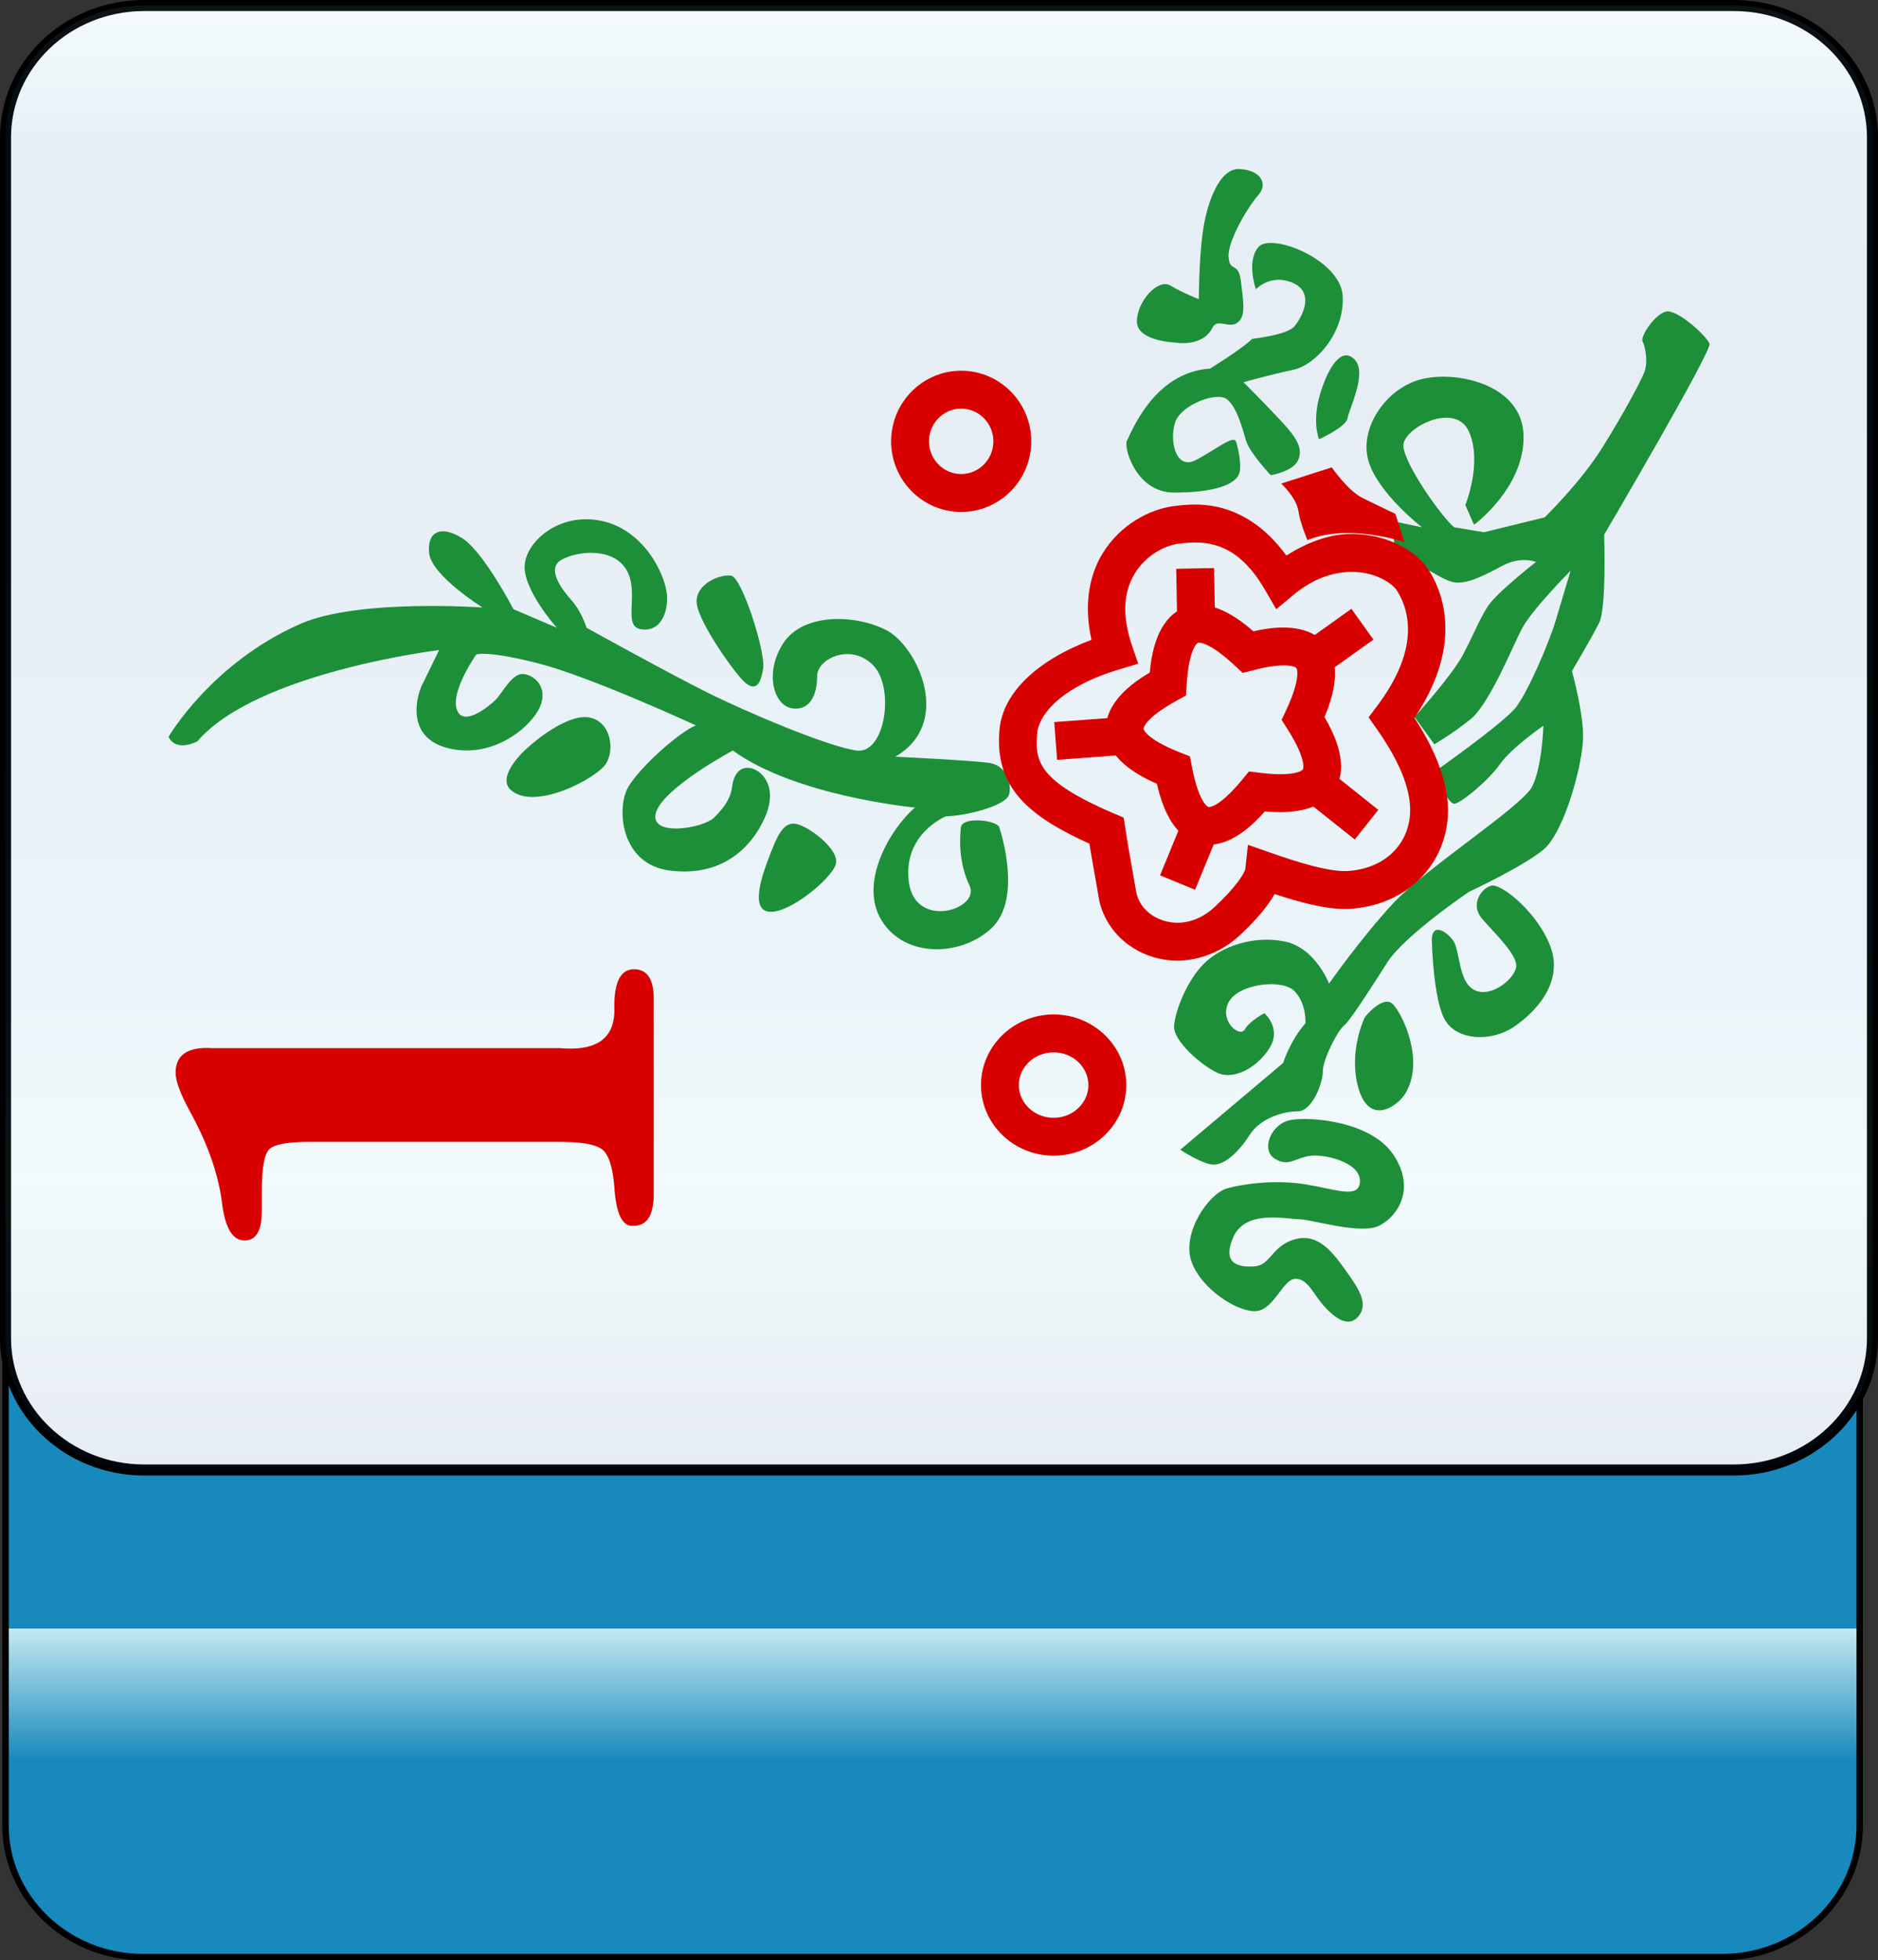 <?xml version="1.0" encoding="utf-8"?>
<!-- Generator: Adobe Illustrator 12.0.0, SVG Export Plug-In . SVG Version: 6.00 Build 51448)  -->
<!DOCTYPE svg PUBLIC "-//W3C//DTD SVG 1.1//EN" "http://www.w3.org/Graphics/SVG/1.1/DTD/svg11.dtd">
<svg  version="1.1"
	 xmlns:x="http://ns.adobe.com/Extensibility/1.0/" xmlns:i="http://ns.adobe.com/AdobeIllustrator/10.0/" xmlns:graph="http://ns.adobe.com/Graphs/1.0/" i:viewOrigin="-0.3208 113.645" i:rulerOrigin="0 0" i:pageBounds="0 113 108 0"
	 xmlns="http://www.w3.org/2000/svg" xmlns:xlink="http://www.w3.org/1999/xlink" xmlns:a="http://ns.adobe.com/AdobeSVGViewerExtensions/3.0/"
	 width="109.1" height="113.832" viewBox="0 0 109.1 113.832" overflow="visible" enable-background="new 0 0 109.1 113.832"
	 xml:space="preserve">
<rect x="0" y="0" width="109.1" height="113.832" fill="#333333" stroke="none"/>
<g id="图层_1" i:layer="yes" i:dimmedPercent="50" i:rgbTrio="#4F008000FFFF">
	<g>
		
			<linearGradient id="XMLID_3_" gradientUnits="userSpaceOnUse" x1="935.434" y1="81.001" x2="1020.227" y2="81.001" gradientTransform="matrix(0 -1 1 0 -26.822 1049.079)">
			<stop  offset="0.135" style="stop-color:#1889BC"/>
			<stop  offset="0.225" style="stop-color:#C4E9F2"/>
			<a:midPointStop  offset="0.135" style="stop-color:#1889BC"/>
			<a:midPointStop  offset="0.5" style="stop-color:#1889BC"/>
			<a:midPointStop  offset="0.225" style="stop-color:#C4E9F2"/>
		</linearGradient>
		<path i:knockout="Off" fill="url(#XMLID_3_)" stroke="#000000" stroke-width="0.374" d="M100.038,28.852c4.418,0,8,3.42,8,7.638
			v69.518c0,4.218-3.582,7.638-8,7.638H8.321c-4.418,0-8-3.42-8-7.638V36.49c0-4.218,3.582-7.638,8-7.638H100.038z"/>
		<path i:knockout="Off" fill="#FFFFFF" stroke="#000000" stroke-width="0.641" d="M8.377,85.36c-4.449,0-8.057-3.43-8.057-7.66
			V7.98c0-4.23,3.607-7.659,8.057-7.659h92.348c4.447,0,8.055,3.429,8.055,7.659V77.7c0,4.23-3.607,7.66-8.055,7.66H8.377z"/>
		
			<linearGradient id="XMLID_4_" gradientUnits="userSpaceOnUse" x1="-229.909" y1="-254.262" x2="-144.87" y2="-254.262" gradientTransform="matrix(0 1 -1 0 -199.712 230.23)">
			<stop  offset="0" style="stop-color:#A3DDEA"/>
			<stop  offset="0.09" style="stop-color:#0678B3"/>
			<stop  offset="0.213" style="stop-color:#094C91"/>
			<stop  offset="0.64" style="stop-color:#2890C0"/>
			<stop  offset="0.803" style="stop-color:#82D0E3"/>
			<stop  offset="1" style="stop-color:#09468C"/>
			<a:midPointStop  offset="0" style="stop-color:#A3DDEA"/>
			<a:midPointStop  offset="0.5" style="stop-color:#A3DDEA"/>
			<a:midPointStop  offset="0.09" style="stop-color:#0678B3"/>
			<a:midPointStop  offset="0.5" style="stop-color:#0678B3"/>
			<a:midPointStop  offset="0.213" style="stop-color:#094C91"/>
			<a:midPointStop  offset="0.5" style="stop-color:#094C91"/>
			<a:midPointStop  offset="0.64" style="stop-color:#2890C0"/>
			<a:midPointStop  offset="0.5" style="stop-color:#2890C0"/>
			<a:midPointStop  offset="0.803" style="stop-color:#82D0E3"/>
			<a:midPointStop  offset="0.5" style="stop-color:#82D0E3"/>
			<a:midPointStop  offset="1" style="stop-color:#09468C"/>
		</linearGradient>
		<path i:knockout="Off" opacity="0.1" fill="url(#XMLID_4_)" stroke="#000000" stroke-width="0.641" d="M8.377,85.36
			c-4.449,0-8.057-3.43-8.057-7.66V7.98c0-4.23,3.607-7.659,8.057-7.659h92.348c4.449,0,8.055,3.429,8.055,7.659V77.7
			c0,4.23-3.605,7.66-8.055,7.66H8.377z"/>
		<g i:knockout="Off">
			<path i:knockout="Off" fill="#D90000" d="M32.537,60.864c2.195,0.191,3.246-0.62,3.15-2.434c0-1.432,0.381-2.148,1.145-2.148
				s1.146,0.573,1.146,1.719v11.313c0,1.24-0.383,1.861-1.146,1.861c-0.668,0.096-1.049-0.668-1.145-2.291
				c-0.096-1.146-0.334-1.861-0.717-2.148c-0.381-0.287-1.193-0.43-2.434-0.43H17.932c-1.24,0-2.004,0.143-2.291,0.43
				c-0.286,0.287-0.43,1.098-0.43,2.434v1.146c0,1.145-0.334,1.717-1.002,1.717s-1.098-0.668-1.289-2.004
				c-0.19-1.719-0.811-3.531-1.861-5.441c-0.572-1.049-0.859-1.812-0.859-2.291c0-1.05,0.717-1.527,2.148-1.433H32.537z"/>
		</g>
		<g>
			<path i:knockout="Off" fill="#1D8F38" d="M9.79,42.788c0,0,2.501-4.311,7.678-6.568c3.355-1.465,10.562-0.943,10.562-0.943
				s-2.953-1.848-3.097-3.144s0.72-1.656,1.944-0.864c1.224,0.792,2.951,4.104,2.951,4.104l2.521,1.08c0,0-1.872-2.088-1.872-3.527
				s2.016-3.24,4.536-2.664s3.744,3.312,3.744,4.464s-0.576,2.017-1.584,1.8c-1.009-0.216,0-2.16-0.792-3.455
				c-0.792-1.297-2.809-1.08-3.744-0.576s0,1.728,0.576,2.375c0.576,0.648,0.863,1.584,0.863,1.584s4.681,2.592,6.984,3.744
				c2.305,1.152,7.057,3.168,8.712,3.385c1.656,0.216,2.231-3.672,0.937-4.969c-1.297-1.296-3.24-0.359-3.24,0.648
				s-0.36,2.016-1.439,1.872c-1.08-0.144-1.656-2.089-0.505-3.816c1.152-1.728,4.177-1.655,5.976-0.72
				c1.801,0.936,3.888,5.4,0.504,7.344c0,0,4.537,0.217,5.472,0.36s1.297,1.08,1.152,1.8c-0.145,0.721-2.664,1.296-3.671,1.296
				c0,0-2.521,1.009-2.16,3.815c0.359,2.809,4.175,1.585,3.527,0.217c-0.646-1.368-0.576-2.736-0.504-3.385
				c0.072-0.647,2.088-0.432,2.232,0c0.145,0.433,1.297,4.177-0.432,5.832c-1.729,1.656-5.041,1.801-6.408-0.432
				c-1.368-2.232,0.576-5.4,1.943-6.552c0,0-6.912-0.647-10.584-3.312c0,0-4.031,2.16-4.463,3.6
				c-0.433,1.439,2.735,0.936,3.383,0.288c0.648-0.647,0.957-1.163,1.029-1.738c0.072-0.576,0.318-1.193,0.987-1.142
				c0.669,0.051,1.749,1.028,0.926,2.88c-0.823,1.851-2.571,3.446-5.503,3.085c-2.932-0.359-3.137-3.702-2.417-4.885
				c0.72-1.184,2.931-3.138,3.908-3.549c0,0-6.12-2.828-9.154-3.6s-3.6-0.515-3.6-0.515s-1.491,2.108-1.132,3.188
				c0.36,1.08,1.902-0.205,2.264-0.566c0.359-0.359,0.925-1.49,1.542-1.49s1.543,0.719,1.028,1.902
				c-0.514,1.184-2.725,3.034-5.297,2.417c-2.571-0.617-1.852-3.085-1.543-3.702s0.978-2.006,0.978-2.006s-10.595,1.285-14.04,5.297
				C11.47,43.045,10.253,43.713,9.79,42.788z"/>
			<path i:knockout="Off" fill="#1D8F38" d="M44.661,52.94c-1.151-0.144-0.287-2.376,0.072-3.312c0.36-0.936,0.721-1.871,1.44-1.799
				s2.663,1.512,2.376,2.375C48.262,51.069,45.813,53.084,44.661,52.94z"/>
			<path i:knockout="Off" fill="#1D8F38" d="M29.675,45.874c-0.576-0.512-0.051-1.389,0.566-2.057
				c0.617-0.669,2.674-2.365,3.96-2.16s1.543,1.902,0.978,2.726C34.612,45.206,31.063,47.108,29.675,45.874z"/>
			<path i:knockout="Off" fill="#1D8F38" d="M43.304,39.651c-0.565-0.463-2.726-3.497-2.828-4.629
				c-0.104-1.131,1.389-1.697,2.006-1.594c0.617,0.103,2.006,4.423,1.852,5.4C44.179,39.805,43.87,40.114,43.304,39.651z"/>
			<path i:knockout="Off" fill="#1D8F38" d="M73.452,58.836c0,0,1.02,0.871,0.299,2.023c-0.719,1.153-2.088,1.872-3.023,1.44
				c-0.938-0.432-2.594-1.872-2.521-2.736s0.721-2.592,1.729-3.6c1.008-1.009,2.881-1.656,4.682-1.296
				c1.797,0.359,2.59,2.447,2.59,2.447s1.871-2.664,3.744-4.68c1.871-2.016,7.486-5.615,8.062-6.768s0.648-3.528,0.648-3.528
				s-1.871,1.296-2.52,2.231c-0.648,0.937-2.305,2.305-2.664,2.305s-1.225-1.801-1.225-1.801s4.104-2.879,4.824-3.815
				s1.943-3.815,2.305-5.04c0.359-1.224,0.863-2.88,0.863-2.88s-2.305,2.304-2.879,3.456c-0.576,1.152-1.873,4.32-2.953,5.184
				c-1.08,0.864-2.088,1.44-2.088,1.44l-1.152-1.584c0,0,2.16-2.376,2.809-3.601c0.648-1.224,0.936-2.016,1.439-2.808
				s2.809-2.592,2.809-2.592s-0.863-0.36-1.943,0.216s-2.16,1.152-2.953,0.936c-0.791-0.215-3.312-1.943-3.312-1.943l-0.143-1.584
				l1.727,0.359c0,0-2.52-1.943-3.096-3.815s0.938-4.177,2.953-4.752c2.016-0.576,5.975,0.216,6.047,3.239
				c0.072,3.024-2.879,5.185-2.879,5.185l-0.504-1.151c0,0,1.008-2.449,0.215-4.248c-0.791-1.801-3.816-0.217-3.816,0.791
				s2.232,4.176,2.953,4.752l1.729,0.289l3.527-0.865c0,0,2.088-2.016,3.385-4.104c1.295-2.088,2.088-3.6,2.375-4.248
				c0.289-0.648,0.072-1.584-0.072-1.871c-0.143-0.289,0.721-1.584,1.369-1.729c0.646-0.145,2.375,1.439,2.52,1.872
				c0.145,0.432-6.121,11.088-6.121,11.088s0.145,4.248-0.287,5.112c-0.432,0.863-1.584,2.808-1.584,2.808s0.648,2.304,0.648,3.815
				c0,1.513-1.08,5.545-2.305,6.553s-4.32,2.447-4.32,2.447s-3.744,2.521-4.752,4.104s-2.16,3.384-2.52,3.672
				s-1.225,1.945-1.225,2.664c0,0.721-0.646,2.305-1.439,2.305c-0.789,0-2.158,0.359-2.807,1.369
				c-0.646,1.008-1.439,1.727-2.088,1.727s-1.945-0.863-1.945-0.863l5.979-5.041c0,0,0.359-1.224,1.293-2.304
				c0,0,0.072-1.152-0.646-1.872s-3.238-0.433-3.814,0.647s0.646,2.088,0.936,1.584C72.598,59.276,73.452,58.836,73.452,58.836z"/>
			<path i:knockout="Off" fill="#1D8F38" d="M76.053,67.125c-0.863,0.145-1.223,0.648-2.014,0.145
				c-0.793-0.504-0.217-2.016,0.936-2.232c1.15-0.215,4.678,0.072,5.975,2.016c1.295,1.945,0.287,3.529-0.793,4.105
				c-1.08,0.574-3.959-0.361-4.68-0.361c-0.719,0-3.094-0.576-3.814,1.008s0.289,1.801,1.225,1.729s1.008-1.225,2.375-1.584
				s2.23,0.863,2.951,1.873c0.719,1.008,1.295,1.871,0.719,2.592c-0.576,0.719-1.367,0.143-2.016-0.576
				c-0.648-0.721-0.936-1.584-1.654-1.584s-1.223,1.727-2.23,1.871c-1.01,0.145-3.242-1.223-3.818-2.879s1.008-3.961,2.09-4.248
				c1.08-0.289,2.879-0.504,4.605-0.217c1.729,0.289,3.096,0.863,3.096-0.217C79.004,67.486,76.917,66.98,76.053,67.125z"/>
			<path i:knockout="Off" fill="#1D8F38" d="M79.293,59.06c0,0-1.008,2.017-0.361,4.178c0.648,2.158,2.285,0.996,2.736,0.215
				c1.08-1.871-0.145-4.464-0.719-5.112C80.374,57.692,79.293,59.06,79.293,59.06z"/>
			<path i:knockout="Off" fill="#1D8F38" d="M83.18,54.596c0,0,0.072,3.527,0.793,4.68c0.719,1.152,2.664,1.225,3.959,0.36
				c1.297-0.864,2.881-2.593,2.16-4.608c-0.719-2.016-2.879-3.744-3.455-3.6s-1.225,1.08-0.576,1.872s2.16,2.159,2.016,2.88
				s-1.512,1.8-2.447,1.296c-0.938-0.504-0.793-2.304-1.225-2.88S83.18,53.588,83.18,54.596z"/>
			<path i:knockout="Off" fill="#1D8F38" d="M73.823,27.596c0,0-1.225-1.296-1.439-2.016c-0.217-0.721-0.504-1.873-1.08-2.377
				s-2.666,0.289-3.025,1.297c-0.361,1.008,0,2.808,1.152,2.231c1.152-0.575,2.232-1.512,2.377-1.079
				c0.145,0.432,0.297,1.279,0.215,1.728c-0.143,0.792-1.584,1.224-3.816,1.224s-2.953-2.664-2.736-3.023
				c0.217-0.36,1.512-3.961,4.824-4.176c0,0,1.873-1.152,2.449-1.729c0,0,2.016-0.217,2.447-0.721s1.223-1.943-0.07-2.52
				c-1.297-0.576-2.16,0.361-2.16,0.361s-0.576-1.586,0.143-2.449c0.721-0.863,4.75,0.721,4.895,2.809s-1.512,4.031-2.877,4.319
				c-1.369,0.288-2.881,0.72-2.881,0.72s1.297,1.297,2.232,2.305c0.934,1.008,1.221,1.584,0.934,2.231
				C75.12,27.38,73.823,27.596,73.823,27.596z"/>
			<path i:knockout="Off" fill="#1D8F38" d="M68.278,19.892c0,0-2.232-0.071-2.232-1.224s1.225-2.52,1.943-2.088
				c0.721,0.432,1.656,0.791,1.656,0.791s0-2.16,0.217-3.814c0.215-1.656,0.938-3.816,2.16-3.744
				c1.225,0.072,1.656,0.863,1.08,1.512s-1.799,2.664-1.727,3.6s0.576,0.217,0.719,1.439c0.145,1.225,0.289,2.018-0.215,2.377
				s-1.152-0.289-1.441,0.287C69.856,20.189,68.278,19.892,68.278,19.892z"/>
			<path i:knockout="Off" fill="#1D8F38" d="M76.629,25.508c0,0-0.432-1.008,0.072-2.664s1.295-2.736,2.016-1.943
				c0.719,0.791-0.361,2.879-0.432,3.383C78.213,24.788,76.629,25.508,76.629,25.508z"/>
		</g>
		<path i:knockout="Off" fill="#D90000" d="M69.432,29.299c-0.475,0-0.926,0.045-1.336,0.104c-1.254,0.182-2.977,0.996-4.045,2.738
			c-0.623,1.02-1.164,2.69-0.643,5.012c-3.127,1.175-5.141,3.049-5.342,5.203c-0.314,3.366,1.691,5.037,5.221,6.633
			c0.025,0.156,0.053,0.334,0.053,0.334l0.525,2.996c0.342,1.518,1.525,2.76,3.086,3.243c0.475,0.146,0.961,0.218,1.445,0.218
			c1.305,0,2.605-0.519,3.658-1.497c0.943-0.876,1.588-1.66,1.996-2.366c1.461,0.48,2.904,0.865,4.08,0.865
			c0.105,0,0.211-0.002,0.312-0.01c3.025-0.191,5.291-2.213,5.637-5.029c0.217-1.765-0.447-3.806-1.908-6.057
			c2.729-4.061,1.768-7.053,0.883-8.505c-0.633-1.036-1.969-1.837-3.486-2.088c-0.352-0.059-0.705-0.087-1.059-0.087
			c-1.305,0-2.58,0.5-3.781,1.252C73.03,29.942,71.086,29.299,69.432,29.299z M73.487,34.25l0.654,1.128l1.002-0.836
			c1.697-1.416,3.275-1.408,4.066-1.277c1.008,0.166,1.725,0.668,1.967,1.062c0.785,1.288,1.217,3.494-1.188,6.689l-0.482,0.641
			l0.463,0.655c1.447,2.052,2.096,3.789,1.928,5.163c-0.215,1.759-1.625,2.977-3.592,3.102c-1.094,0.07-2.979-0.531-4.5-1.063
			l-1.307-0.456l-0.15,1.375c-0.027,0.247-0.537,1.074-1.791,2.239c-0.875,0.812-1.951,1.099-2.955,0.789
			c-0.824-0.255-1.418-0.862-1.59-1.625l-0.498-2.853l-0.236-1.503l-0.559-0.237c-4.395-1.887-4.617-3.027-4.463-4.682
			c0.102-1.076,1.41-2.689,4.771-3.693l1.094-0.326l-0.367-1.082c-0.564-1.656-0.506-3.059,0.174-4.168
			c0.629-1.025,1.699-1.598,2.482-1.711C70.1,31.336,71.887,31.493,73.487,34.25z"/>
		<path i:knockout="Off" fill="#D90000" d="M68.375,35.505c-1.188,0.772-1.486,2.493-1.582,3.547
			c-0.844,0.499-2.129,1.403-2.467,2.649l-3.08,0.229l0.164,2.194l3.41-0.255c0.643,0.804,1.67,1.333,2.389,1.642
			c0.176,0.789,0.523,1.947,1.246,2.729l-1.064,2.59l2.035,0.836l1.082-2.629c1.25-0.145,2.334-1.197,2.969-1.918
			c0.26,0.023,0.555,0.042,0.875,0.042c0.629,0,1.33-0.077,1.949-0.323l2.402,1.91l1.369-1.721l-2.256-1.797
			c0.344-1.265-0.359-2.721-0.871-3.588c0.314-0.736,0.693-1.855,0.59-2.892l2.252-1.608l-1.279-1.79l-2.127,1.521
			c-0.543-0.316-1.189-0.434-1.826-0.434c-0.67,0-1.256,0.111-1.742,0.222c-0.535-0.472-1.344-1.099-2.24-1.386l-0.043-2.288
			l-2.199,0.041L68.375,35.505z M74.454,41.802l0.326,0.511c1.176,1.848,0.914,2.364,0.91,2.369
			c-0.002,0.004-0.355,0.462-2.529,0.189l-0.602-0.076l-0.385,0.469c-1.393,1.69-1.965,1.602-1.971,1.6
			c-0.006-0.001-0.551-0.197-0.963-2.349l-0.115-0.595l-0.562-0.222c-2.039-0.802-2.131-1.374-2.131-1.38s0.018-0.584,1.936-1.642
			l0.531-0.292l0.037-0.604c0.133-2.187,0.648-2.451,0.652-2.454c0.006-0.002,0.562-0.162,2.16,1.336l0.443,0.414l0.586-0.152
			c2.121-0.549,2.531-0.141,2.535-0.137s0.326,0.483-0.602,2.467L74.454,41.802z"/>
		<path i:knockout="Off" fill="#D90000" d="M51.769,25.627c0,2.262,1.826,4.101,4.07,4.101c2.244,0,4.07-1.839,4.07-4.101
			c0-2.26-1.826-4.1-4.07-4.1C53.595,21.528,51.769,23.368,51.769,25.627z M57.709,25.627c0,1.049-0.84,1.9-1.871,1.9
			c-1.031,0-1.869-0.852-1.869-1.9c0-1.047,0.838-1.899,1.869-1.899C56.87,23.728,57.709,24.581,57.709,25.627z"/>
		<path i:knockout="Off" fill="#D90000" d="M56.989,63.009c0,2.26,1.893,4.1,4.221,4.1c2.326,0,4.221-1.84,4.221-4.1
			c0-2.262-1.895-4.101-4.221-4.101C58.881,58.909,56.989,60.748,56.989,63.009z M63.229,63.009c0,1.047-0.906,1.9-2.02,1.9
			s-2.02-0.854-2.02-1.9c0-1.049,0.906-1.901,2.02-1.901S63.229,61.96,63.229,63.009z"/>
		<path i:knockout="Off" fill-rule="evenodd" clip-rule="evenodd" fill="#D90000" d="M75.956,31.366c0,0-0.412-0.939-0.529-1.703
			c-0.115-0.763-0.996-1.584-0.996-1.584l2.934-0.939c0,0,0.939,1.35,1.76,1.761c0.822,0.411,1.938,0.938,1.938,0.938l0.529,1.645
			C81.59,31.483,78.362,30.368,75.956,31.366z"/>
	</g>
</g>
</svg>
